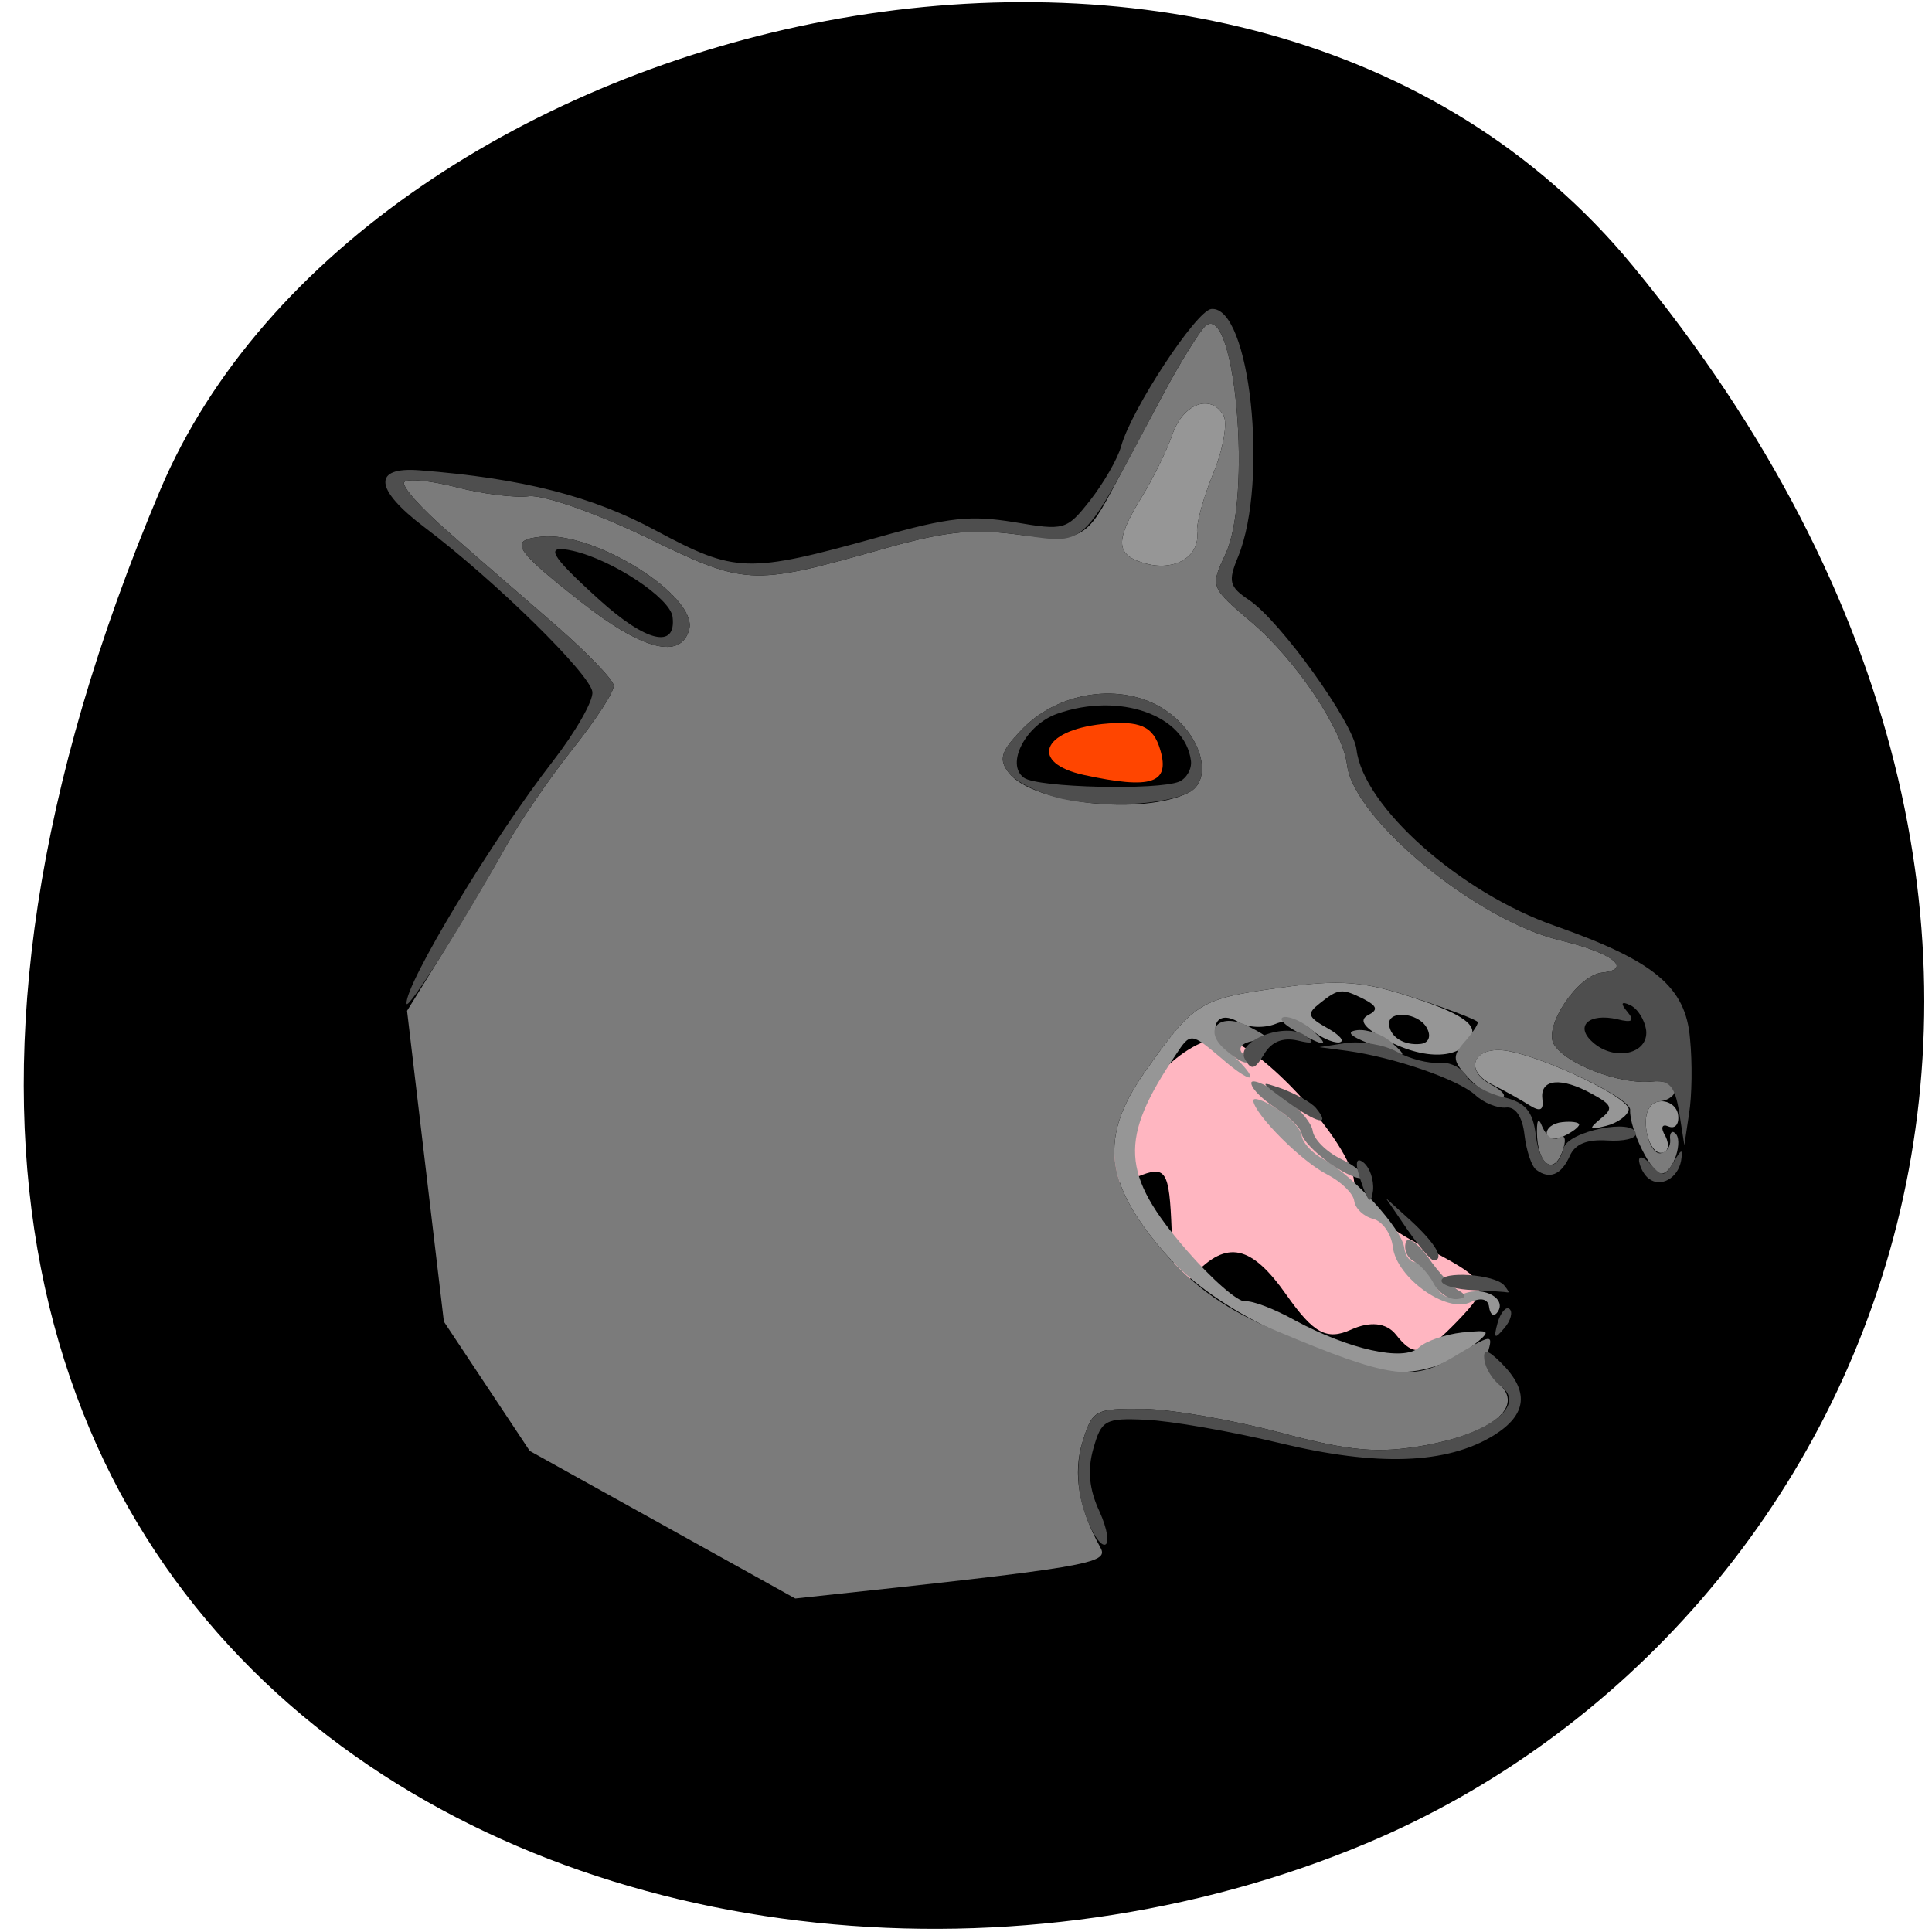 
<svg xmlns="http://www.w3.org/2000/svg" xmlns:xlink="http://www.w3.org/1999/xlink" width="16px" height="16px" viewBox="0 0 16 16" version="1.1">
<g id="surface1">
<path style=" stroke:none;fill-rule:nonzero;fill:rgb(0%,0%,0%);fill-opacity:1;" d="M 13.523 2.203 C 18.062 7.719 15.551 13.488 11.316 15.266 C 5.621 17.656 -2.887 14.012 1.328 4.055 C 3.004 0.098 10.293 -1.723 13.523 2.203 Z M 13.523 2.203 "/>
<path style=" stroke:none;fill-rule:nonzero;fill:rgb(100%,71.373%,75.686%);fill-opacity:1;" d="M 11.559 11.051 C 11.48 10.953 11.344 10.941 11.188 11.012 C 10.988 11.102 10.879 11.043 10.656 10.727 C 10.363 10.309 10.16 10.266 9.887 10.559 C 9.754 10.703 9.719 10.637 9.703 10.188 C 9.684 9.688 9.656 9.648 9.418 9.746 C 9.188 9.84 9.168 9.816 9.234 9.527 C 9.332 9.086 9.828 8.574 10.129 8.602 C 10.43 8.633 11.188 9.465 11.215 9.789 C 11.227 9.934 11.441 10.145 11.746 10.301 C 12.344 10.609 12.359 10.641 12.066 10.945 C 11.789 11.23 11.711 11.246 11.559 11.051 Z M 11.559 11.051 "/>
<path style=" stroke:none;fill-rule:nonzero;fill:rgb(58.824%,58.824%,58.824%);fill-opacity:1;" d="M 11.379 11.332 C 10.57 11.09 9.984 10.766 9.641 10.371 C 9.145 9.797 9.102 9.418 9.48 8.879 C 9.887 8.301 9.934 8.27 10.602 8.18 C 11.09 8.109 11.297 8.125 11.715 8.266 C 12.07 8.383 12.215 8.473 12.191 8.562 C 12.129 8.777 11.793 8.793 11.449 8.594 C 11.289 8.504 11.254 8.445 11.332 8.406 C 11.414 8.363 11.406 8.332 11.293 8.273 C 11.113 8.184 11.086 8.184 10.93 8.309 C 10.82 8.395 10.828 8.422 10.996 8.516 C 11.098 8.574 11.141 8.625 11.09 8.633 C 11.035 8.637 10.934 8.59 10.859 8.527 C 10.785 8.457 10.66 8.438 10.562 8.48 C 10.469 8.516 10.336 8.512 10.258 8.465 C 10.051 8.34 9.988 8.559 10.184 8.719 C 10.273 8.793 10.352 8.883 10.355 8.914 C 10.359 8.949 10.25 8.883 10.113 8.762 C 9.863 8.551 9.859 8.551 9.738 8.734 C 9.266 9.434 9.281 9.723 9.828 10.355 C 10.035 10.594 10.254 10.785 10.312 10.777 C 10.371 10.77 10.555 10.84 10.723 10.934 C 11.172 11.176 11.625 11.277 11.75 11.16 C 11.809 11.105 11.969 11.051 12.109 11.035 C 12.344 11.012 12.352 11.02 12.207 11.137 C 11.965 11.336 11.645 11.41 11.379 11.332 Z M 11.816 8.512 C 11.746 8.383 11.488 8.363 11.504 8.488 C 11.516 8.59 11.629 8.66 11.766 8.645 C 11.832 8.637 11.855 8.582 11.816 8.512 Z M 12.332 10.824 C 12.324 10.758 12.266 10.742 12.176 10.785 C 11.98 10.879 11.566 10.582 11.535 10.328 C 11.523 10.219 11.449 10.113 11.371 10.094 C 11.293 10.074 11.223 10.008 11.215 9.945 C 11.207 9.883 11.105 9.785 10.992 9.727 C 10.781 9.621 10.395 9.234 10.379 9.117 C 10.375 9.082 10.461 9.109 10.57 9.18 C 10.68 9.25 10.777 9.352 10.781 9.41 C 10.789 9.465 10.871 9.555 10.969 9.605 C 11.211 9.742 11.609 10.176 11.629 10.332 C 11.637 10.402 11.68 10.457 11.727 10.453 C 11.77 10.449 11.836 10.523 11.875 10.617 C 11.93 10.746 11.992 10.77 12.121 10.715 C 12.293 10.645 12.492 10.762 12.395 10.875 C 12.367 10.906 12.34 10.883 12.332 10.824 Z M 13.633 9.348 C 13.617 9.215 13.66 9.129 13.746 9.121 C 13.82 9.113 13.891 9.164 13.898 9.238 C 13.906 9.312 13.871 9.352 13.816 9.328 C 13.762 9.305 13.75 9.34 13.793 9.41 C 13.828 9.48 13.816 9.543 13.762 9.547 C 13.703 9.555 13.648 9.465 13.633 9.348 Z M 12.809 9.391 C 12.805 9.344 12.859 9.301 12.938 9.293 C 13.012 9.285 13.074 9.293 13.078 9.312 C 13.078 9.332 13.023 9.375 12.949 9.41 C 12.879 9.445 12.816 9.434 12.809 9.391 Z M 13.254 9.266 C 13.363 9.18 13.355 9.152 13.184 9.059 C 12.93 8.918 12.754 8.934 12.773 9.098 C 12.785 9.195 12.758 9.211 12.664 9.152 C 12.598 9.109 12.457 9.031 12.355 8.98 C 12.113 8.859 12.207 8.656 12.484 8.703 C 12.812 8.762 13.508 9.098 13.488 9.191 C 13.48 9.238 13.395 9.301 13.301 9.324 C 13.16 9.359 13.152 9.352 13.254 9.266 Z M 9.508 4.672 C 9.238 4.605 9.227 4.492 9.445 4.133 C 9.543 3.977 9.66 3.738 9.707 3.605 C 9.793 3.344 10.027 3.254 10.133 3.441 C 10.168 3.504 10.129 3.723 10.047 3.922 C 9.965 4.121 9.906 4.34 9.914 4.406 C 9.938 4.602 9.742 4.727 9.508 4.672 Z M 9.508 4.672 "/>
<path style=" stroke:none;fill-rule:nonzero;fill:rgb(48.235%,48.235%,48.235%);fill-opacity:1;" d="M 3.676 10.945 L 3.371 8.371 L 3.68 7.871 C 3.848 7.598 4.078 7.211 4.191 7.008 C 4.301 6.809 4.551 6.445 4.742 6.203 C 4.938 5.957 5.09 5.723 5.082 5.676 C 5.078 5.629 4.863 5.406 4.609 5.184 C 4.352 4.961 3.953 4.617 3.723 4.414 C 3.488 4.211 3.32 4.023 3.348 3.992 C 3.375 3.961 3.566 3.98 3.781 4.035 C 3.992 4.09 4.266 4.125 4.383 4.109 C 4.504 4.098 4.938 4.25 5.352 4.449 C 6.168 4.848 6.223 4.852 7.266 4.559 C 7.812 4.402 8.031 4.379 8.391 4.422 C 8.93 4.492 8.992 4.465 9.195 4.086 C 9.281 3.926 9.477 3.559 9.629 3.273 C 9.781 2.988 9.945 2.727 9.988 2.695 C 10.23 2.516 10.371 4.121 10.148 4.59 C 10.023 4.859 10.023 4.863 10.359 5.148 C 10.73 5.461 11.121 6.043 11.156 6.336 C 11.211 6.785 12.23 7.625 12.926 7.789 C 13.352 7.891 13.527 8.027 13.266 8.055 C 13.066 8.078 12.785 8.496 12.867 8.645 C 12.961 8.809 13.414 8.984 13.676 8.957 C 13.777 8.945 13.867 8.973 13.871 9.02 C 13.879 9.066 13.82 9.113 13.746 9.121 C 13.66 9.129 13.617 9.215 13.633 9.348 C 13.648 9.465 13.699 9.555 13.75 9.551 C 13.801 9.543 13.836 9.496 13.832 9.441 C 13.824 9.387 13.844 9.359 13.871 9.383 C 13.945 9.438 13.859 9.711 13.762 9.719 C 13.68 9.73 13.492 9.348 13.5 9.191 C 13.504 9.094 12.801 8.758 12.484 8.703 C 12.211 8.656 12.113 8.859 12.352 8.984 C 12.449 9.035 12.484 9.086 12.43 9.09 C 12.371 9.098 12.254 9.027 12.168 8.934 C 12.031 8.789 12.023 8.75 12.125 8.633 C 12.191 8.559 12.242 8.484 12.238 8.465 C 12.238 8.449 12.004 8.359 11.719 8.266 C 11.297 8.125 11.094 8.109 10.602 8.18 C 9.934 8.27 9.887 8.301 9.48 8.879 C 9.102 9.418 9.145 9.797 9.641 10.371 C 9.898 10.668 10.172 10.855 10.574 11.023 C 11.492 11.41 11.699 11.441 12.023 11.246 C 12.363 11.043 12.367 11.043 12.32 11.207 C 12.297 11.281 12.34 11.395 12.414 11.461 C 12.625 11.648 12.363 11.867 11.805 11.969 C 11.418 12.039 11.188 12.02 10.613 11.867 C 10.219 11.762 9.707 11.672 9.473 11.668 C 9.066 11.664 9.047 11.676 8.965 11.941 C 8.883 12.203 8.934 12.492 9.113 12.816 C 9.188 12.949 9.031 12.977 6.586 13.238 L 4.387 12.016 Z M 9.84 6.566 C 10.047 6.465 9.961 6.109 9.68 5.902 C 9.34 5.648 8.793 5.707 8.473 6.031 C 8.285 6.223 8.266 6.289 8.359 6.406 C 8.566 6.656 9.457 6.754 9.84 6.566 Z M 5.707 5.215 C 5.785 4.941 4.922 4.395 4.48 4.445 C 4.211 4.473 4.254 4.547 4.816 4.988 C 5.32 5.383 5.637 5.465 5.707 5.215 Z M 9.914 4.406 C 9.906 4.34 9.965 4.121 10.047 3.922 C 10.129 3.723 10.168 3.504 10.133 3.441 C 10.027 3.254 9.793 3.344 9.707 3.605 C 9.66 3.738 9.543 3.977 9.445 4.133 C 9.227 4.492 9.238 4.605 9.508 4.672 C 9.742 4.727 9.938 4.602 9.914 4.406 Z M 11.875 10.633 C 11.836 10.555 11.758 10.469 11.707 10.445 C 11.656 10.418 11.625 10.352 11.641 10.293 C 11.652 10.234 11.738 10.289 11.828 10.414 C 11.914 10.539 12.031 10.664 12.086 10.691 C 12.148 10.727 12.141 10.75 12.07 10.758 C 12.004 10.766 11.918 10.711 11.875 10.633 Z M 11.016 9.637 C 10.891 9.547 10.785 9.438 10.781 9.391 C 10.773 9.344 10.68 9.25 10.57 9.18 C 10.461 9.109 10.367 9.02 10.363 8.973 C 10.355 8.93 10.465 8.969 10.602 9.062 C 10.742 9.156 10.859 9.293 10.871 9.363 C 10.879 9.434 10.984 9.539 11.105 9.598 C 11.227 9.656 11.305 9.727 11.285 9.75 C 11.262 9.777 11.141 9.723 11.016 9.637 Z M 12.73 9.422 C 12.723 9.277 12.738 9.242 12.773 9.332 C 12.809 9.414 12.867 9.453 12.91 9.422 C 12.953 9.391 12.973 9.426 12.949 9.504 C 12.887 9.727 12.75 9.676 12.73 9.422 Z M 11.336 8.641 C 11.176 8.578 11.145 8.543 11.242 8.531 C 11.324 8.523 11.449 8.566 11.52 8.629 C 11.672 8.766 11.656 8.766 11.336 8.641 Z M 10.141 8.688 C 9.953 8.52 10.109 8.375 10.348 8.504 C 10.52 8.594 10.523 8.605 10.379 8.621 C 10.293 8.633 10.25 8.676 10.285 8.719 C 10.391 8.84 10.289 8.82 10.141 8.688 Z M 10.73 8.539 C 10.625 8.48 10.582 8.43 10.637 8.422 C 10.691 8.418 10.793 8.465 10.863 8.527 C 11.023 8.672 10.98 8.676 10.73 8.539 Z M 10.73 8.539 "/>
<path style=" stroke:none;fill-rule:nonzero;fill:rgb(100%,27.059%,0%);fill-opacity:1;" d="M 8.977 6.418 C 8.527 6.32 8.621 6.051 9.129 5.996 C 9.441 5.965 9.551 6.012 9.609 6.211 C 9.691 6.488 9.535 6.539 8.977 6.418 Z M 8.977 6.418 "/>
<path style=" stroke:none;fill-rule:nonzero;fill:rgb(30.588%,30.588%,30.588%);fill-opacity:1;" d="M 8.977 12.508 C 8.918 12.336 8.914 12.105 8.965 11.941 C 9.047 11.676 9.07 11.664 9.473 11.668 C 9.707 11.672 10.219 11.762 10.613 11.867 C 11.188 12.02 11.418 12.039 11.805 11.969 C 12.34 11.871 12.641 11.637 12.43 11.48 C 12.363 11.43 12.301 11.332 12.293 11.262 C 12.281 11.168 12.316 11.172 12.43 11.285 C 12.668 11.52 12.648 11.715 12.371 11.887 C 11.984 12.125 11.41 12.148 10.59 11.949 C 10.184 11.852 9.688 11.766 9.488 11.758 C 9.152 11.742 9.121 11.762 9.055 11.996 C 9.004 12.172 9.02 12.336 9.105 12.516 C 9.172 12.664 9.191 12.789 9.148 12.793 C 9.105 12.797 9.027 12.668 8.977 12.508 Z M 12.402 10.957 C 12.426 10.871 12.473 10.816 12.5 10.84 C 12.531 10.863 12.512 10.938 12.457 11 C 12.379 11.094 12.367 11.086 12.402 10.957 Z M 12.203 10.684 C 12.062 10.68 11.941 10.645 11.938 10.609 C 11.93 10.523 12.379 10.551 12.457 10.645 C 12.488 10.684 12.504 10.707 12.484 10.703 C 12.469 10.699 12.34 10.691 12.203 10.684 Z M 11.656 10.184 L 11.477 9.922 L 11.688 10.113 C 11.891 10.301 11.965 10.43 11.875 10.438 C 11.852 10.441 11.754 10.324 11.656 10.184 Z M 13.656 9.762 C 13.617 9.734 13.582 9.668 13.574 9.617 C 13.57 9.566 13.613 9.578 13.672 9.645 C 13.766 9.75 13.785 9.746 13.859 9.625 C 13.926 9.512 13.938 9.508 13.922 9.613 C 13.895 9.758 13.754 9.836 13.656 9.762 Z M 11.273 9.789 C 11.219 9.637 11.227 9.578 11.289 9.625 C 11.344 9.668 11.379 9.77 11.371 9.859 C 11.355 9.98 11.332 9.961 11.273 9.789 Z M 12.723 9.688 C 12.684 9.66 12.641 9.531 12.625 9.398 C 12.609 9.25 12.551 9.164 12.473 9.172 C 12.402 9.18 12.285 9.133 12.215 9.066 C 12.07 8.938 11.551 8.758 11.16 8.703 L 10.926 8.672 L 11.152 8.637 C 11.277 8.621 11.465 8.652 11.57 8.711 C 11.676 8.77 11.832 8.809 11.918 8.801 C 12.004 8.793 12.102 8.84 12.141 8.906 C 12.18 8.977 12.316 9.055 12.449 9.086 C 12.633 9.129 12.695 9.203 12.719 9.402 C 12.75 9.672 12.887 9.734 12.949 9.508 C 12.988 9.367 13.531 9.258 13.547 9.387 C 13.551 9.43 13.445 9.453 13.312 9.445 C 13.145 9.434 13.043 9.473 13 9.574 C 12.93 9.73 12.832 9.77 12.723 9.688 Z M 13.906 9.211 C 13.871 8.992 13.824 8.941 13.676 8.957 C 13.414 8.984 12.961 8.809 12.867 8.645 C 12.785 8.496 13.066 8.078 13.266 8.055 C 13.527 8.027 13.352 7.891 12.926 7.789 C 12.23 7.625 11.211 6.785 11.156 6.336 C 11.121 6.043 10.73 5.461 10.359 5.148 C 10.023 4.863 10.023 4.859 10.148 4.59 C 10.371 4.121 10.23 2.516 9.988 2.695 C 9.945 2.727 9.781 2.988 9.629 3.273 C 8.922 4.602 9.023 4.504 8.391 4.422 C 8.031 4.379 7.812 4.402 7.266 4.559 C 6.223 4.852 6.168 4.848 5.352 4.449 C 4.938 4.25 4.504 4.098 4.383 4.109 C 4.266 4.125 3.992 4.09 3.781 4.035 C 3.566 3.98 3.375 3.961 3.348 3.992 C 3.32 4.023 3.488 4.211 3.723 4.414 C 3.953 4.617 4.352 4.961 4.609 5.184 C 4.863 5.406 5.078 5.629 5.082 5.676 C 5.09 5.723 4.938 5.957 4.742 6.203 C 4.551 6.445 4.301 6.809 4.191 7.008 C 3.852 7.621 3.375 8.375 3.367 8.312 C 3.348 8.16 4.094 6.926 4.578 6.305 C 4.766 6.062 4.914 5.805 4.906 5.73 C 4.887 5.582 4.105 4.812 3.516 4.367 C 3.098 4.051 3.082 3.863 3.477 3.895 C 4.324 3.961 4.906 4.109 5.434 4.395 C 6.09 4.746 6.191 4.75 7.273 4.449 C 7.867 4.281 8.039 4.266 8.398 4.324 C 8.816 4.395 8.832 4.391 9.027 4.145 C 9.137 4.004 9.254 3.805 9.285 3.695 C 9.371 3.387 9.906 2.574 10.031 2.559 C 10.352 2.527 10.508 3.984 10.254 4.609 C 10.168 4.816 10.18 4.859 10.344 4.969 C 10.602 5.141 11.207 5.984 11.234 6.207 C 11.289 6.68 12.094 7.395 12.879 7.668 C 13.699 7.957 13.961 8.172 13.996 8.602 C 14.016 8.801 14.012 9.078 13.988 9.223 L 13.949 9.484 Z M 13.633 8.535 C 13.621 8.445 13.562 8.352 13.5 8.324 C 13.426 8.289 13.418 8.309 13.477 8.379 C 13.539 8.453 13.52 8.473 13.395 8.441 C 13.16 8.387 13.039 8.496 13.188 8.629 C 13.367 8.793 13.652 8.73 13.633 8.535 Z M 10.656 9.121 C 10.43 8.957 10.426 8.949 10.617 9.016 C 10.73 9.059 10.859 9.129 10.898 9.176 C 11.027 9.332 10.91 9.305 10.656 9.121 Z M 10.309 8.77 C 10.227 8.621 10.652 8.457 10.812 8.578 C 10.895 8.637 10.875 8.648 10.746 8.617 C 10.625 8.59 10.531 8.625 10.469 8.73 C 10.391 8.859 10.363 8.867 10.309 8.77 Z M 8.801 6.617 C 8.625 6.578 8.426 6.484 8.359 6.406 C 8.266 6.289 8.285 6.223 8.473 6.031 C 8.793 5.707 9.34 5.648 9.68 5.902 C 9.961 6.109 10.047 6.465 9.84 6.566 C 9.625 6.668 9.156 6.691 8.801 6.617 Z M 9.863 6.301 C 9.816 5.922 9.273 5.73 8.758 5.91 C 8.496 6 8.324 6.328 8.48 6.441 C 8.59 6.523 9.586 6.547 9.766 6.473 C 9.828 6.445 9.871 6.367 9.863 6.301 Z M 4.816 4.988 C 4.254 4.547 4.211 4.473 4.48 4.445 C 4.922 4.395 5.785 4.941 5.707 5.215 C 5.637 5.465 5.32 5.383 4.816 4.988 Z M 5.57 5.109 C 5.551 4.953 5.074 4.637 4.746 4.562 C 4.504 4.508 4.547 4.59 4.961 4.965 C 5.348 5.316 5.602 5.379 5.57 5.109 Z M 5.57 5.109 "/>
</g>
</svg>
